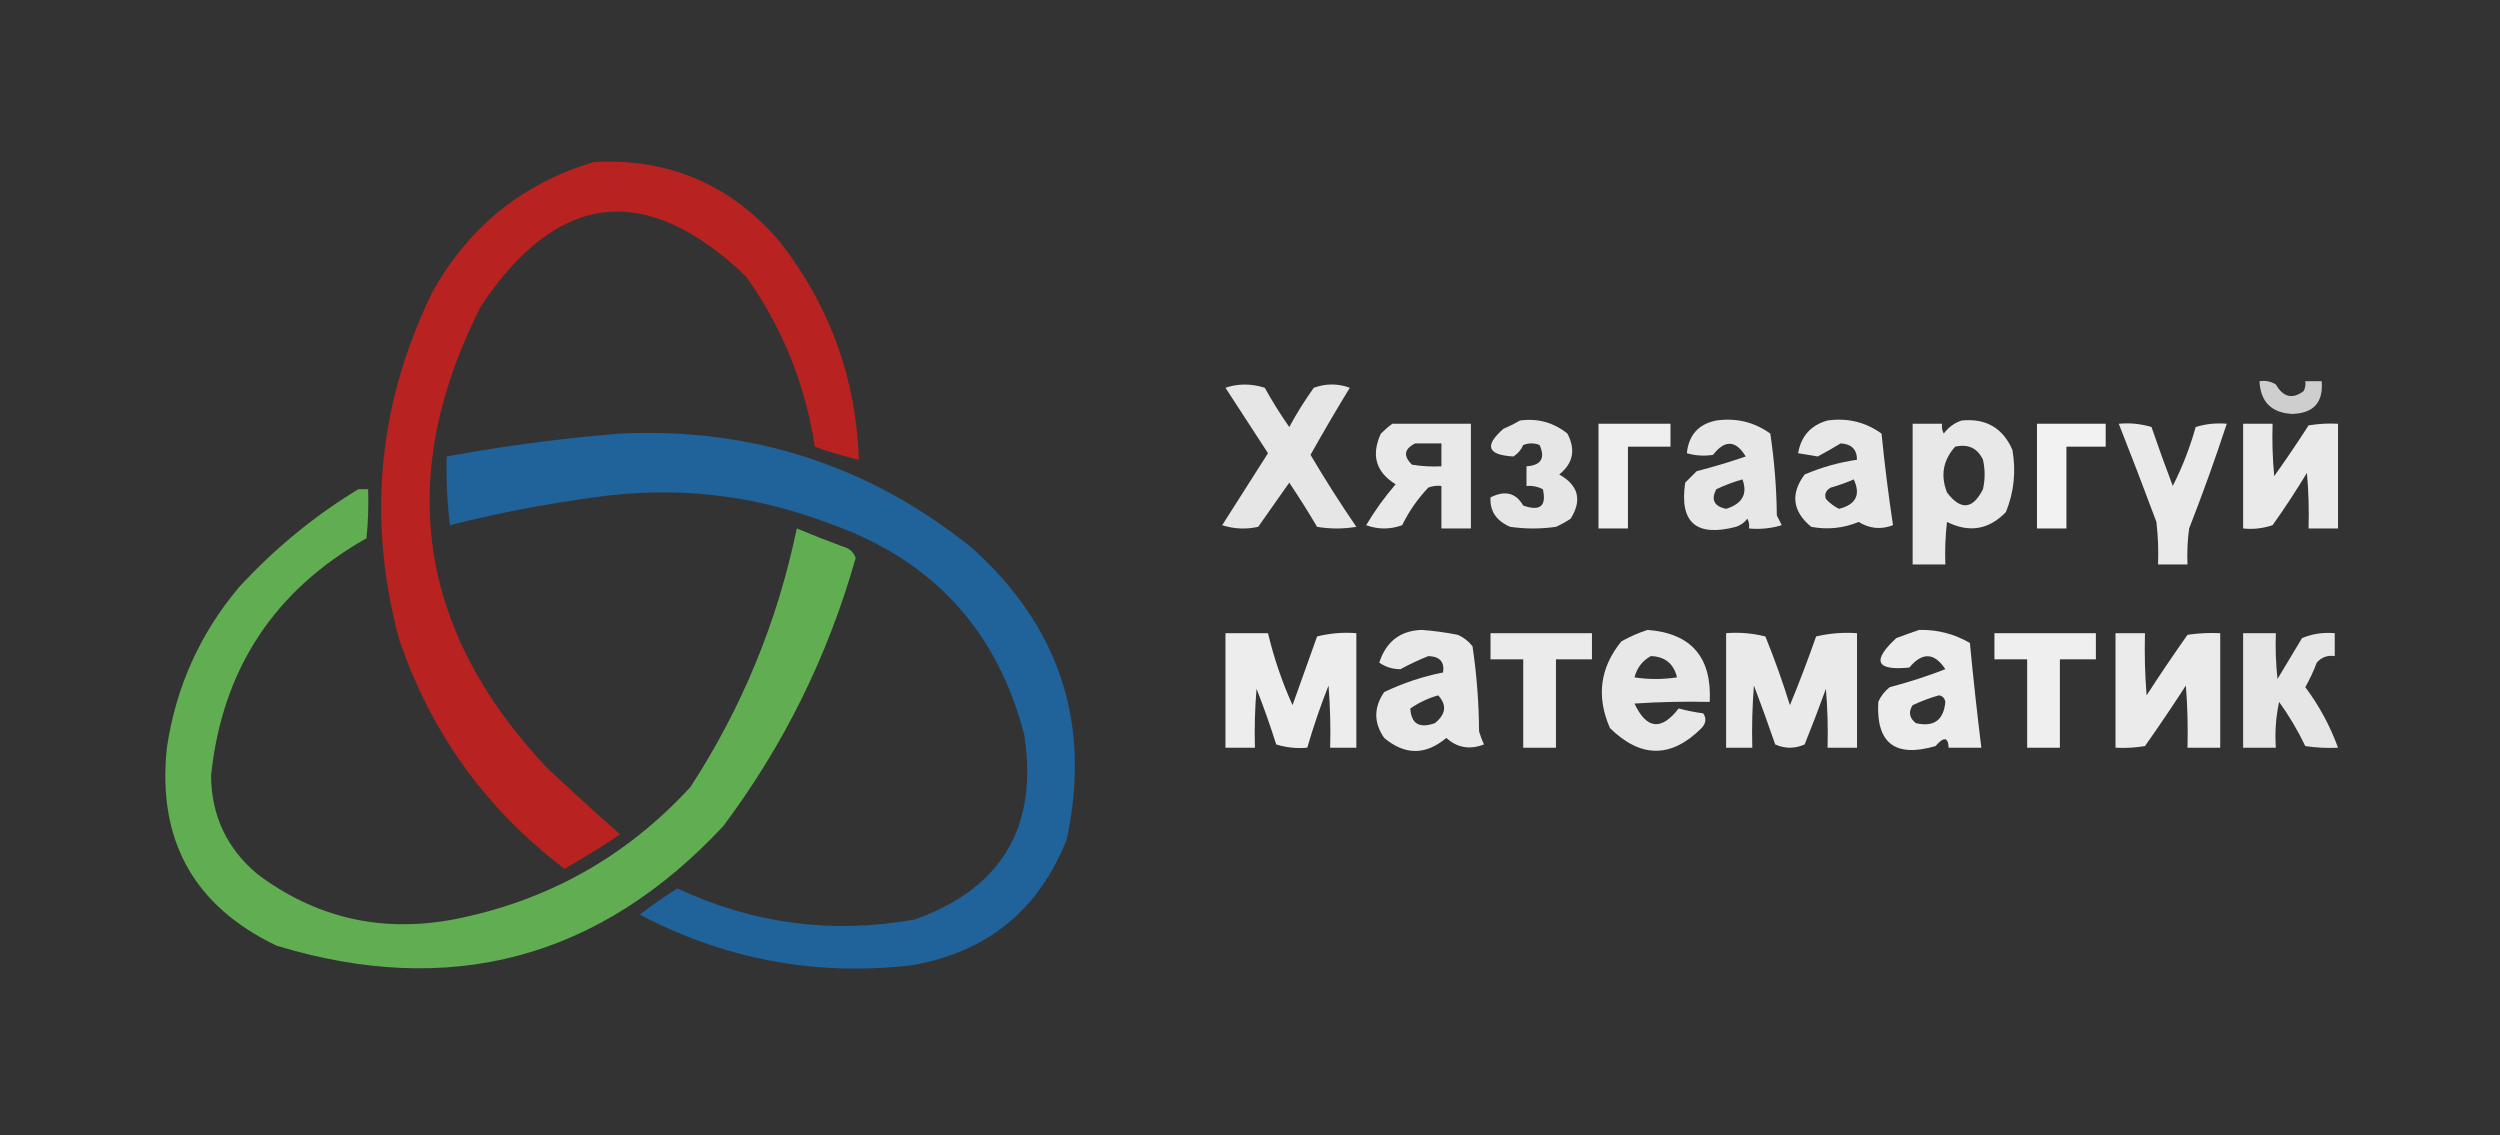<?xml version="1.0" encoding="UTF-8"?>
<!DOCTYPE svg PUBLIC "-//W3C//DTD SVG 1.1//EN" "http://www.w3.org/Graphics/SVG/1.1/DTD/svg11.dtd">
<svg xmlns="http://www.w3.org/2000/svg" version="1.1" width="764px" height="347px" style="shape-rendering:geometricPrecision; text-rendering:geometricPrecision; image-rendering:optimizeQuality; fill-rule:evenodd; clip-rule:evenodd" xmlns:xlink="http://www.w3.org/1999/xlink">
<rect width="100%" height="100%" fill="#333333" stroke="none"/>
<g><path style="opacity:0.936" fill="#c1211f" d="M 181.5,49.5 C 204.287,48.313 223.12,56.313 238,73.5C 253.435,93.062 261.602,115.395 262.5,140.5C 257.902,139.467 253.402,138.134 249,136.5C 246.092,117.427 239.092,100.094 228,84.5C 197.497,55.334 170.497,58.334 147,93.5C 120.733,145.297 127.4,192.297 167,234.5C 174.405,241.45 181.905,248.283 189.5,255C 183.966,258.698 178.299,262.198 172.5,265.5C 148.591,247.377 131.757,224.044 122,195.5C 112.14,158.905 115.474,123.572 132,89.5C 143.17,69.361 159.67,56.027 181.5,49.5 Z"/></g>
<g><path style="opacity:0.761" fill="#ffffff" d="M 690.5,116.5 C 692.288,116.215 693.955,116.548 695.5,117.5C 697.769,121.417 700.603,122.084 704,119.5C 704.483,118.552 704.649,117.552 704.5,116.5C 706.167,116.5 707.833,116.5 709.5,116.5C 710.041,122.962 707.041,126.295 700.5,126.5C 694.156,126.156 690.822,122.822 690.5,116.5 Z"/></g>
<g><path style="opacity:0.876" fill="#ffffff" d="M 374.5,118.5 C 378.351,117.191 382.351,117.191 386.5,118.5C 388.802,122.633 391.302,126.633 394,130.5C 396.25,126.332 398.75,122.332 401.5,118.5C 405.167,117.167 408.833,117.167 412.5,118.5C 408.367,125.267 404.367,132.101 400.5,139C 404.911,146.486 409.577,153.819 414.5,161C 410.5,161.667 406.5,161.667 402.5,161C 399.792,156.416 396.958,151.916 394,147.5C 390.833,152 387.667,156.5 384.5,161C 380.789,161.825 377.122,161.659 373.5,160.5C 378.167,153.167 382.833,145.833 387.5,138.5C 383.143,131.768 378.809,125.102 374.5,118.5 Z"/></g>
<g><path style="opacity:0.876" fill="#ffffff" d="M 464.5,128.5 C 469.951,127.779 474.785,129.112 479,132.5C 481.582,137.457 480.749,141.623 476.5,145C 482.386,148.319 483.553,152.819 480,158.5C 478.581,159.46 477.081,160.293 475.5,161C 470.833,161.667 466.167,161.667 461.5,161C 457.243,159.147 455.243,156.147 455.5,152C 459.937,149.776 463.27,150.61 465.5,154.5C 470.666,156.326 472.666,154.66 471.5,149.5C 469.929,148.691 468.262,148.357 466.5,148.5C 466.5,146.5 466.5,144.5 466.5,142.5C 470.976,142.2 472.31,140.033 470.5,136C 468.833,135.333 467.167,135.333 465.5,136C 464.845,137.487 463.845,138.653 462.5,139.5C 454.517,139.041 453.517,136.207 459.5,131C 461.315,130.243 462.981,129.41 464.5,128.5 Z"/></g>
<g><path style="opacity:0.879" fill="#ffffff" d="M 524.5,128.5 C 530.605,127.651 536.105,128.984 541,132.5C 542.24,140.757 542.907,149.091 543,157.5C 543.5,158.5 544,159.5 544.5,160.5C 541.232,161.487 537.898,161.82 534.5,161.5C 534.649,160.448 534.483,159.448 534,158.5C 533.097,159.701 531.931,160.535 530.5,161C 518.35,164.174 513.184,159.674 515,147.5C 516.167,146.333 517.333,145.167 518.5,144C 523.587,142.685 528.587,141.185 533.5,139.5C 530.469,134.497 527.135,134.331 523.5,139C 520.808,139.43 518.141,139.263 515.5,138.5C 516.075,132.927 519.075,129.594 524.5,128.5 Z M 532.5,146.5 C 534.126,150.959 532.46,153.959 527.5,155.5C 523.819,154.729 522.819,152.729 524.5,149.5C 527.194,148.246 529.861,147.246 532.5,146.5 Z"/></g>
<g><path style="opacity:0.886" fill="#ffffff" d="M 558.5,128.5 C 564.605,127.651 570.105,128.984 575,132.5C 575.93,141.849 577.097,151.182 578.5,160.5C 574.83,161.906 571.33,161.573 568,159.5C 563.342,161.439 558.509,161.939 553.5,161C 547.772,156.24 547.105,150.907 551.5,145C 556.628,142.807 561.962,141.307 567.5,140.5C 567.471,137.344 565.804,135.678 562.5,135.5C 560.154,136.934 557.821,138.267 555.5,139.5C 553.488,139.16 551.488,138.827 549.5,138.5C 550.421,133.248 553.421,129.915 558.5,128.5 Z M 566.5,146.5 C 568.695,151.186 567.195,154.186 562,155.5C 560.488,154.743 559.154,153.743 558,152.5C 557.493,151.004 557.993,149.837 559.5,149C 562.004,148.302 564.337,147.469 566.5,146.5 Z"/></g>
<g><path style="opacity:0.885" fill="#ffffff" d="M 599.5,128.5 C 606.906,127.782 612.073,130.782 615,137.5C 616.141,144.084 615.474,150.417 613,156.5C 607.779,161.891 601.779,162.891 595,159.5C 594.501,163.821 594.334,168.154 594.5,172.5C 591.167,172.5 587.833,172.5 584.5,172.5C 584.5,158.167 584.5,143.833 584.5,129.5C 587.5,129.5 590.5,129.5 593.5,129.5C 593.351,130.552 593.517,131.552 594,132.5C 595.5,130.531 597.333,129.198 599.5,128.5 Z M 597.5,136.5 C 601.49,135.616 604.323,136.949 606,140.5C 606.667,143.5 606.667,146.5 606,149.5C 602.865,155.7 599.199,156.034 595,150.5C 592.965,145.31 593.798,140.643 597.5,136.5 Z"/></g>
<g><path style="opacity:0.891" fill="#ffffff" d="M 425.5,129.5 C 433.5,129.5 441.5,129.5 449.5,129.5C 449.5,140.167 449.5,150.833 449.5,161.5C 446.5,161.5 443.5,161.5 440.5,161.5C 440.5,157.167 440.5,152.833 440.5,148.5C 439.127,148.343 437.793,148.51 436.5,149C 433.249,152.419 430.582,156.253 428.5,160.5C 424.833,161.833 421.167,161.833 417.5,160.5C 420.132,156.069 423.132,151.902 426.5,148C 420.458,144.252 418.958,139.085 422,132.5C 423.145,131.364 424.312,130.364 425.5,129.5 Z M 432.5,135.5 C 435.167,135.5 437.833,135.5 440.5,135.5C 440.5,137.833 440.5,140.167 440.5,142.5C 437.482,142.665 434.482,142.498 431.5,142C 428.777,139.341 429.11,137.175 432.5,135.5 Z"/></g>
<g><path style="opacity:0.918" fill="#ffffff" d="M 488.5,129.5 C 495.833,129.5 503.167,129.5 510.5,129.5C 510.5,131.833 510.5,134.167 510.5,136.5C 506.167,136.5 501.833,136.5 497.5,136.5C 497.5,144.833 497.5,153.167 497.5,161.5C 494.5,161.5 491.5,161.5 488.5,161.5C 488.5,150.833 488.5,140.167 488.5,129.5 Z"/></g>
<g><path style="opacity:0.935" fill="#ffffff" d="M 622.5,129.5 C 629.5,129.5 636.5,129.5 643.5,129.5C 643.5,131.833 643.5,134.167 643.5,136.5C 639.5,136.5 635.5,136.5 631.5,136.5C 631.5,144.833 631.5,153.167 631.5,161.5C 628.5,161.5 625.5,161.5 622.5,161.5C 622.5,150.833 622.5,140.167 622.5,129.5 Z"/></g>
<g><path style="opacity:0.897" fill="#ffffff" d="M 647.5,129.5 C 650.898,129.18 654.232,129.513 657.5,130.5C 659.568,136.538 661.735,142.538 664,148.5C 666.912,142.77 669.246,136.77 671,130.5C 674.057,129.549 677.223,129.216 680.5,129.5C 676.973,140.246 673.14,150.912 669,161.5C 668.501,165.152 668.335,168.818 668.5,172.5C 665.5,172.5 662.5,172.5 659.5,172.5C 659.666,168.154 659.499,163.821 659,159.5C 655.258,149.437 651.425,139.437 647.5,129.5 Z"/></g>
<g><path style="opacity:0.897" fill="#ffffff" d="M 685.5,129.5 C 688.5,129.5 691.5,129.5 694.5,129.5C 694.334,134.844 694.501,140.177 695,145.5C 698.624,140.42 702.124,135.253 705.5,130C 708.482,129.502 711.482,129.335 714.5,129.5C 714.5,140.167 714.5,150.833 714.5,161.5C 711.5,161.5 708.5,161.5 705.5,161.5C 705.666,155.824 705.499,150.157 705,144.5C 701.697,149.969 698.197,155.302 694.5,160.5C 691.572,161.484 688.572,161.817 685.5,161.5C 685.5,150.833 685.5,140.167 685.5,129.5 Z"/></g>
<g><path style="opacity:0.939" fill="#1f65a1" d="M 189.5,132.5 C 229.634,130.608 265.301,142.108 296.5,167C 323.775,191.158 333.608,220.991 326,256.5C 317.428,278.213 301.594,291.047 278.5,295C 249.222,298.378 221.556,293.211 195.5,279.5C 199.172,276.671 203.005,274.004 207,271.5C 230.197,282.337 254.364,285.504 279.5,281C 306.173,271.501 317.34,252.668 313,224.5C 304.669,192.498 284.835,170.998 253.5,160C 230.198,151.087 206.198,148.421 181.5,152C 166.657,154.002 151.99,156.835 137.5,160.5C 136.659,153.535 136.326,146.535 136.5,139.5C 154.186,136.248 171.853,133.915 189.5,132.5 Z"/></g>
<g><path style="opacity:0.935" fill="#65b654" d="M 109.5,149.5 C 110.5,149.5 111.5,149.5 112.5,149.5C 112.666,154.511 112.499,159.511 112,164.5C 83.711,180.465 67.877,204.631 64.5,237C 64.6,249.197 69.266,259.197 78.5,267C 96.345,280.46 116.345,285.126 138.5,281C 167.159,275.424 191.325,261.924 211,240.5C 226.764,216.291 237.598,189.957 243.5,161.5C 248.127,163.431 252.794,165.265 257.5,167C 259.478,167.481 260.811,168.647 261.5,170.5C 253.014,200.471 239.514,227.804 221,252.5C 183.18,292.998 137.68,305.165 84.5,289C 59.164,276.838 47.997,256.672 51,228.5C 53.729,210.047 61.062,193.713 73,179.5C 83.858,167.689 96.024,157.689 109.5,149.5 Z"/></g>
<g><path style="opacity:0.891" fill="#ffffff" d="M 434.5,192.5 C 438.188,192.781 441.855,193.281 445.5,194C 447.286,194.785 448.786,195.951 450,197.5C 451.275,206.065 451.942,214.732 452,223.5C 452.402,224.872 452.902,226.205 453.5,227.5C 449.122,229.189 445.288,228.522 442,225.5C 435.667,230.833 429.333,230.833 423,225.5C 419.788,220.867 419.788,216.2 423,211.5C 428.746,208.75 434.746,206.75 441,205.5C 441.502,202.285 440.002,200.619 436.5,200.5C 433.516,201.686 430.683,203.019 428,204.5C 425.611,204.518 423.444,203.851 421.5,202.5C 423.602,196.044 427.936,192.711 434.5,192.5 Z M 439.5,212.5 C 442.218,215.424 441.885,218.257 438.5,221C 433.731,222.685 431.231,221.185 431,216.5C 433.682,214.671 436.516,213.337 439.5,212.5 Z"/></g>
<g><path style="opacity:0.884" fill="#ffffff" d="M 503.5,192.5 C 516.847,193.526 523.18,200.86 522.5,214.5C 514.826,214.334 507.159,214.5 499.5,215C 503.186,222.88 507.686,223.38 513,216.5C 515.464,217.161 517.964,217.661 520.5,218C 521.535,219.507 521.368,221.007 520,222.5C 510.746,231.744 501.413,231.744 492,222.5C 487.782,212.861 488.949,204.028 495.5,196C 498.158,194.522 500.825,193.355 503.5,192.5 Z M 504.5,200.5 C 508.814,200.648 511.481,202.815 512.5,207C 508.167,207.667 503.833,207.667 499.5,207C 500.269,204.074 501.935,201.907 504.5,200.5 Z"/></g>
<g><path style="opacity:0.906" fill="#ffffff" d="M 586.5,192.5 C 592.074,192.38 597.241,193.713 602,196.5C 603.016,207.154 604.183,217.821 605.5,228.5C 602.167,228.5 598.833,228.5 595.5,228.5C 595.372,225.226 594.039,225.059 591.5,228C 579.134,231.615 573.301,227.115 574,214.5C 574.785,212.714 575.951,211.214 577.5,210C 583.328,208.475 588.994,206.641 594.5,204.5C 591.136,199.4 587.469,199.233 583.5,204C 573.282,205.004 571.949,202.004 579.5,195C 581.927,194.098 584.26,193.264 586.5,192.5 Z M 592.5,212.5 C 593.586,212.62 594.253,213.287 594.5,214.5C 593.989,220.09 590.989,222.257 585.5,221C 583.485,219.445 583.152,217.611 584.5,215.5C 587.194,214.246 589.861,213.246 592.5,212.5 Z"/></g>
<g><path style="opacity:0.907" fill="#ffffff" d="M 374.5,193.5 C 378.833,193.5 383.167,193.5 387.5,193.5C 389.297,201.059 391.797,208.392 395,215.5C 397.5,208.5 400,201.5 402.5,194.5C 406.445,193.509 410.445,193.176 414.5,193.5C 414.5,205.167 414.5,216.833 414.5,228.5C 411.833,228.5 409.167,228.5 406.5,228.5C 406.666,222.158 406.5,215.825 406,209.5C 403.526,215.757 401.359,222.09 399.5,228.5C 396.223,228.784 393.057,228.451 390,227.5C 388.197,221.758 386.197,216.091 384,210.5C 383.501,216.491 383.334,222.491 383.5,228.5C 380.5,228.5 377.5,228.5 374.5,228.5C 374.5,216.833 374.5,205.167 374.5,193.5 Z"/></g>
<g><path style="opacity:0.902" fill="#ffffff" d="M 455.5,193.5 C 465.833,193.5 476.167,193.5 486.5,193.5C 486.5,196.167 486.5,198.833 486.5,201.5C 482.833,201.5 479.167,201.5 475.5,201.5C 475.5,210.5 475.5,219.5 475.5,228.5C 472.167,228.5 468.833,228.5 465.5,228.5C 465.5,219.5 465.5,210.5 465.5,201.5C 462.167,201.5 458.833,201.5 455.5,201.5C 455.5,198.833 455.5,196.167 455.5,193.5 Z"/></g>
<g><path style="opacity:0.896" fill="#ffffff" d="M 527.5,193.5 C 531.555,193.176 535.555,193.509 539.5,194.5C 542.296,201.386 544.796,208.386 547,215.5C 549.863,208.578 552.53,201.578 555,194.5C 559.066,193.536 563.233,193.203 567.5,193.5C 567.5,205.167 567.5,216.833 567.5,228.5C 564.5,228.5 561.5,228.5 558.5,228.5C 558.666,222.491 558.499,216.491 558,210.5C 555.931,216.206 553.765,221.872 551.5,227.5C 548.5,228.833 545.5,228.833 542.5,227.5C 540.432,221.462 538.265,215.462 536,209.5C 535.5,215.825 535.334,222.158 535.5,228.5C 532.833,228.5 530.167,228.5 527.5,228.5C 527.5,216.833 527.5,205.167 527.5,193.5 Z"/></g>
<g><path style="opacity:0.919" fill="#ffffff" d="M 609.5,193.5 C 619.833,193.5 630.167,193.5 640.5,193.5C 640.5,196.167 640.5,198.833 640.5,201.5C 636.833,201.5 633.167,201.5 629.5,201.5C 629.5,210.5 629.5,219.5 629.5,228.5C 626.167,228.5 622.833,228.5 619.5,228.5C 619.5,219.5 619.5,210.5 619.5,201.5C 616.167,201.5 612.833,201.5 609.5,201.5C 609.5,198.833 609.5,196.167 609.5,193.5 Z"/></g>
<g><path style="opacity:0.901" fill="#ffffff" d="M 646.5,193.5 C 649.5,193.5 652.5,193.5 655.5,193.5C 655.334,199.842 655.5,206.175 656,212.5C 660.043,206.247 664.21,200.08 668.5,194C 671.817,193.502 675.15,193.335 678.5,193.5C 678.5,205.167 678.5,216.833 678.5,228.5C 675.167,228.5 671.833,228.5 668.5,228.5C 668.666,222.158 668.5,215.825 668,209.5C 663.957,215.753 659.79,221.92 655.5,228C 652.518,228.498 649.518,228.665 646.5,228.5C 646.5,216.833 646.5,205.167 646.5,193.5 Z"/></g>
<g><path style="opacity:0.877" fill="#ffffff" d="M 685.5,193.5 C 688.833,193.5 692.167,193.5 695.5,193.5C 695.334,198.179 695.501,202.845 696,207.5C 698.498,203.352 700.998,199.185 703.5,195C 706.688,193.684 710.022,193.184 713.5,193.5C 713.5,195.833 713.5,198.167 713.5,200.5C 711.278,200.178 709.444,200.845 708,202.5C 707.019,205.12 705.853,207.62 704.5,210C 708.761,215.689 712.094,221.856 714.5,228.5C 711.15,228.665 707.817,228.498 704.5,228C 702.196,223.217 699.53,218.717 696.5,214.5C 695.507,219.12 695.173,223.786 695.5,228.5C 692.167,228.5 688.833,228.5 685.5,228.5C 685.5,216.833 685.5,205.167 685.5,193.5 Z"/></g>
</svg>
